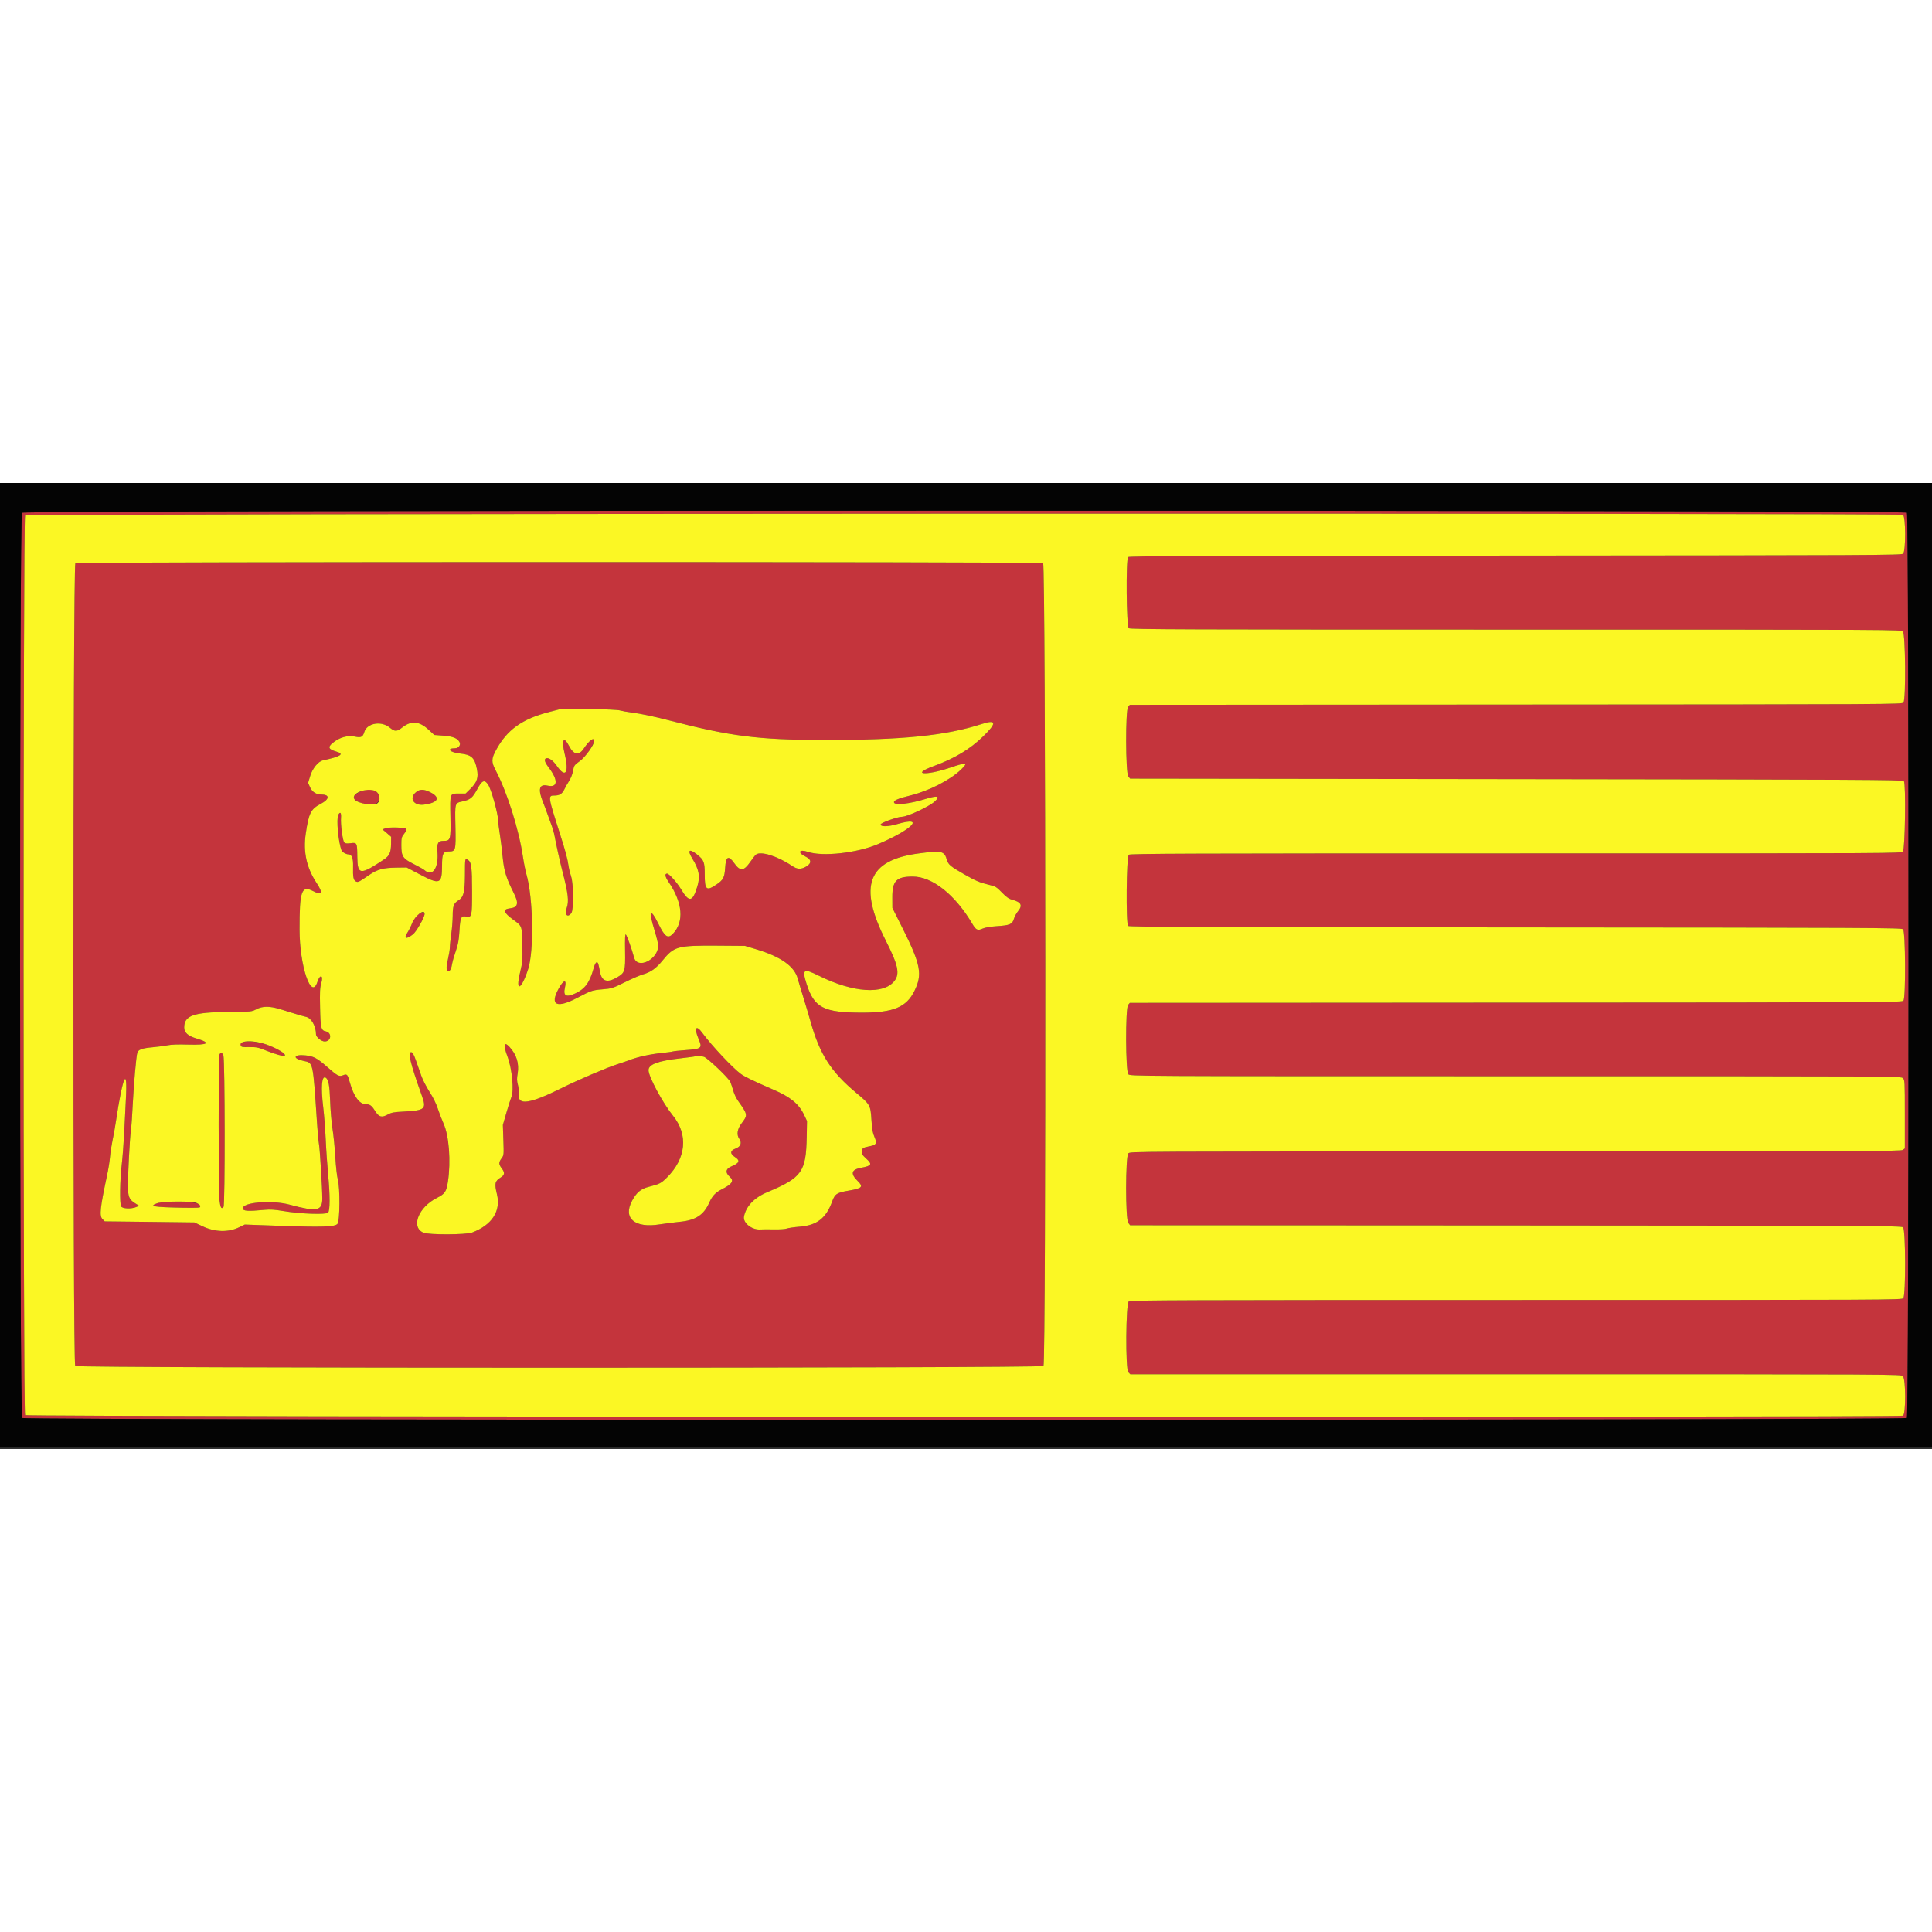<?xml version="1.0" encoding="UTF-8"?>
<svg xmlns="http://www.w3.org/2000/svg" xmlns:xlink="http://www.w3.org/1999/xlink" width="150px" height="150px" viewBox="0 0 150 75" version="1.1">
<rect x="0" y="0" width="150" height="75" fill="#333333" stroke="none"/>
<g id="surface1">
<path style=" stroke:none;fill-rule:evenodd;fill:rgb(76.863%,20.392%,23.529%);fill-opacity:1;" d="M 1.707 2.309 C 1.5 2.531 1.516 72.41 1.719 72.594 C 1.93 72.785 147.895 72.785 148.051 72.594 C 148.215 72.398 148.219 2.492 148.055 2.305 C 147.879 2.094 1.895 2.098 1.707 2.309 M 147.746 2.473 C 147.965 2.59 147.973 5.297 147.754 5.492 C 147.629 5.605 145.387 5.617 117.652 5.637 C 93.188 5.652 87.672 5.672 87.59 5.75 C 87.406 5.934 87.453 11.141 87.641 11.277 C 87.766 11.367 91.98 11.383 117.688 11.383 C 147.492 11.383 147.594 11.383 147.742 11.531 C 147.941 11.73 147.98 16.777 147.785 17.043 C 147.68 17.184 147.277 17.188 117.699 17.203 L 87.719 17.223 L 87.586 17.383 C 87.375 17.637 87.387 22.516 87.602 22.777 L 87.742 22.953 L 117.746 22.992 C 144.305 23.023 147.754 23.043 147.82 23.141 C 147.98 23.395 147.91 28.441 147.742 28.609 C 147.594 28.758 147.492 28.758 117.688 28.758 C 91.98 28.758 87.766 28.773 87.641 28.863 C 87.453 29 87.406 34.207 87.59 34.391 C 87.672 34.469 93.188 34.488 117.652 34.504 C 145.387 34.523 147.629 34.535 147.754 34.648 C 147.941 34.816 147.969 39.934 147.785 40.184 C 147.68 40.324 147.277 40.328 117.699 40.344 L 87.719 40.363 L 87.586 40.523 C 87.371 40.785 87.387 45.691 87.605 45.906 C 87.758 46.055 87.859 46.059 117.676 46.059 C 147.492 46.059 147.594 46.059 147.742 46.207 C 147.887 46.352 147.891 46.457 147.891 49.012 L 147.891 51.664 L 147.727 51.781 C 147.574 51.887 144.598 51.898 117.656 51.898 C 87.859 51.898 87.758 51.898 87.605 52.047 C 87.379 52.273 87.371 57.172 87.602 57.449 L 87.742 57.629 L 117.68 57.645 C 145.379 57.664 147.629 57.676 147.754 57.789 C 147.957 57.969 147.969 63.074 147.77 63.293 C 147.648 63.426 146.613 63.43 117.715 63.43 C 91.996 63.43 87.766 63.445 87.641 63.539 C 87.406 63.707 87.371 68.812 87.605 69.043 L 87.758 69.199 L 117.676 69.199 C 147.492 69.199 147.594 69.199 147.742 69.348 C 147.969 69.574 147.977 72.293 147.746 72.414 C 147.465 72.566 2.074 72.52 1.949 72.367 C 1.793 72.184 1.793 2.707 1.949 2.52 C 2.074 2.371 147.465 2.324 147.746 2.473 M 5.852 6.223 C 5.66 6.332 5.645 68.363 5.84 68.555 C 6.02 68.734 80.836 68.734 81.016 68.555 C 81.223 68.352 81.195 6.328 80.988 6.219 C 80.785 6.109 6.039 6.113 5.852 6.223 M 48.164 17.664 C 48.309 17.707 48.715 17.781 49.07 17.824 C 49.707 17.902 50.848 18.141 51.934 18.426 C 56.691 19.664 58.871 19.941 63.898 19.953 C 69.996 19.965 73.449 19.617 76.227 18.711 C 77.371 18.34 77.406 18.633 76.336 19.672 C 75.312 20.668 74.109 21.391 72.5 21.977 C 70.676 22.641 71.852 22.75 73.793 22.094 C 75.082 21.66 75.195 21.684 74.605 22.258 C 73.773 23.062 72.113 23.91 70.676 24.262 C 69.723 24.496 69.359 24.652 69.414 24.812 C 69.488 25.043 70.629 24.91 71.898 24.52 C 72.793 24.246 73.023 24.312 72.574 24.727 C 72.141 25.121 70.457 25.91 70.035 25.914 C 69.668 25.918 68.375 26.383 68.375 26.512 C 68.375 26.703 68.961 26.688 69.68 26.477 C 71.863 25.84 70.82 26.914 68.168 28.039 C 66.535 28.73 63.867 29.027 62.73 28.641 C 62.027 28.402 61.891 28.695 62.555 29.012 C 63.012 29.23 63.023 29.535 62.582 29.785 C 62.172 30.016 61.895 30 61.492 29.727 C 60.371 28.969 59.055 28.559 58.695 28.852 C 58.629 28.902 58.434 29.148 58.262 29.402 C 57.746 30.148 57.469 30.172 57 29.508 C 56.559 28.883 56.355 28.988 56.301 29.867 C 56.25 30.641 56.16 30.816 55.602 31.191 C 54.84 31.699 54.715 31.59 54.715 30.395 C 54.715 29.426 54.652 29.262 54.105 28.832 C 53.492 28.352 53.348 28.504 53.766 29.184 C 54.273 30.008 54.371 30.547 54.145 31.309 C 53.773 32.551 53.508 32.598 52.871 31.531 C 52.559 31.016 51.945 30.328 51.793 30.328 C 51.59 30.328 51.633 30.566 51.914 30.98 C 53.004 32.582 53.129 34.074 52.25 34.992 C 51.852 35.41 51.621 35.25 51.105 34.199 C 50.496 32.965 50.344 33.211 50.805 34.691 C 50.969 35.227 51.105 35.777 51.105 35.914 C 51.105 37.008 49.473 37.801 49.223 36.828 C 49.074 36.25 48.672 35.121 48.59 35.055 C 48.531 35.004 48.516 35.379 48.531 36.348 C 48.555 37.914 48.523 38.023 47.91 38.383 C 47.145 38.828 46.73 38.703 46.59 37.98 C 46.445 37.25 46.438 37.219 46.324 37.219 C 46.258 37.219 46.172 37.379 46.098 37.648 C 45.785 38.781 45.434 39.27 44.672 39.625 C 43.961 39.961 43.711 39.824 43.859 39.188 C 44.02 38.496 43.758 38.547 43.359 39.285 C 42.668 40.559 43.23 40.812 44.855 39.953 C 45.891 39.41 45.98 39.379 46.762 39.312 C 47.5 39.25 47.562 39.23 48.508 38.762 C 49.047 38.492 49.676 38.223 49.906 38.156 C 50.52 37.984 50.941 37.688 51.449 37.062 C 52.34 35.973 52.59 35.902 55.695 35.922 L 57.84 35.938 L 58.73 36.207 C 60.641 36.785 61.688 37.531 61.941 38.496 C 61.988 38.68 62.176 39.301 62.355 39.879 C 62.535 40.453 62.789 41.312 62.922 41.781 C 63.645 44.363 64.508 45.707 66.508 47.375 C 67.559 48.25 67.59 48.309 67.66 49.457 C 67.703 50.152 67.754 50.457 67.891 50.766 C 68.098 51.246 68.047 51.383 67.617 51.473 C 66.98 51.605 66.949 51.625 66.922 51.883 C 66.902 52.094 66.949 52.176 67.246 52.449 C 67.746 52.902 67.684 53.012 66.84 53.172 C 66.098 53.309 66.016 53.625 66.582 54.184 C 67.051 54.641 66.949 54.758 65.93 54.934 C 64.977 55.094 64.824 55.191 64.613 55.773 C 64.141 57.078 63.434 57.629 62.105 57.738 C 61.664 57.773 61.203 57.84 61.082 57.887 C 60.961 57.934 60.523 57.961 60.102 57.953 C 59.688 57.945 59.203 57.945 59.031 57.957 C 58.387 58.008 57.672 57.445 57.762 56.961 C 57.914 56.16 58.555 55.484 59.574 55.059 C 62.266 53.93 62.582 53.484 62.633 50.773 L 62.656 49.539 L 62.422 49.043 C 62.023 48.211 61.371 47.672 60.074 47.113 C 58.48 46.422 57.82 46.102 57.512 45.875 C 56.871 45.402 55.246 43.672 54.539 42.707 C 54.047 42.031 53.867 42.285 54.23 43.145 C 54.547 43.891 54.488 43.938 53.211 44.031 C 52.734 44.066 52.293 44.113 52.234 44.137 C 52.172 44.16 51.773 44.215 51.348 44.258 C 50.508 44.34 49.477 44.566 48.883 44.801 C 48.676 44.879 48.246 45.027 47.93 45.129 C 47.125 45.383 44.875 46.344 43.535 47.012 C 41.203 48.172 40.207 48.332 40.285 47.535 C 40.305 47.324 40.273 46.977 40.215 46.746 C 40.125 46.418 40.121 46.238 40.191 45.84 C 40.32 45.074 40.102 44.371 39.555 43.781 C 39.121 43.316 39.059 43.621 39.402 44.531 C 39.754 45.465 39.918 47.164 39.707 47.668 C 39.641 47.824 39.465 48.375 39.316 48.895 L 39.043 49.84 L 39.082 51.012 C 39.121 52.168 39.121 52.191 38.941 52.434 C 38.711 52.742 38.715 52.895 38.949 53.203 C 39.211 53.543 39.191 53.727 38.871 53.922 C 38.422 54.199 38.379 54.383 38.582 55.215 C 38.902 56.527 38.207 57.602 36.652 58.195 C 36.184 58.371 33.297 58.383 32.879 58.207 C 31.875 57.785 32.48 56.227 33.93 55.5 C 34.547 55.188 34.66 55.02 34.777 54.238 C 35.016 52.648 34.863 50.68 34.434 49.727 C 34.297 49.418 34.094 48.891 33.984 48.555 C 33.863 48.184 33.617 47.68 33.344 47.262 C 33.102 46.883 32.816 46.332 32.715 46.035 C 32.609 45.738 32.426 45.207 32.301 44.859 C 32.148 44.422 32.039 44.215 31.945 44.195 C 31.633 44.133 31.852 45.043 32.742 47.535 C 33.129 48.609 33.02 48.711 31.348 48.801 C 30.578 48.84 30.395 48.875 30.102 49.035 C 29.629 49.293 29.418 49.23 29.117 48.75 C 28.859 48.332 28.715 48.227 28.387 48.227 C 27.91 48.227 27.465 47.621 27.172 46.574 C 26.988 45.906 26.945 45.859 26.645 45.98 C 26.332 46.109 26.215 46.051 25.379 45.316 C 24.617 44.648 24.332 44.5 23.711 44.438 C 22.793 44.344 22.676 44.676 23.559 44.867 C 24.332 45.035 24.289 44.84 24.617 49.727 C 24.66 50.406 24.727 51.113 24.762 51.301 C 24.836 51.691 25.023 54.75 25.023 55.555 C 25.023 56.523 24.613 56.602 22.473 56.027 C 21.098 55.66 18.852 55.84 18.852 56.316 C 18.852 56.527 19.242 56.559 20.508 56.434 C 20.98 56.387 21.309 56.41 22.016 56.527 C 23.289 56.746 25.301 56.816 25.469 56.652 C 25.629 56.492 25.629 55.312 25.473 53.656 C 25.41 53 25.324 51.785 25.289 50.961 C 25.25 50.137 25.164 49.043 25.102 48.527 C 24.902 46.898 24.977 45.977 25.285 46.168 C 25.508 46.305 25.59 46.746 25.633 47.984 C 25.656 48.676 25.738 49.645 25.816 50.137 C 25.895 50.633 25.996 51.625 26.035 52.348 C 26.078 53.066 26.164 53.844 26.227 54.07 C 26.41 54.73 26.391 57.289 26.203 57.52 C 26.012 57.758 25.004 57.789 21.602 57.668 L 19.004 57.574 L 18.516 57.809 C 17.715 58.188 16.676 58.156 15.758 57.723 L 15.09 57.41 L 11.613 57.367 L 8.133 57.328 L 7.961 57.156 C 7.703 56.902 7.766 56.309 8.316 53.734 C 8.414 53.281 8.516 52.641 8.543 52.309 C 8.57 51.98 8.656 51.426 8.73 51.074 C 8.809 50.723 8.926 50.066 8.992 49.613 C 9.539 45.98 9.922 45.152 9.77 47.914 C 9.738 48.562 9.676 49.746 9.637 50.551 C 9.594 51.352 9.512 52.434 9.449 52.945 C 9.312 54.094 9.285 55.941 9.402 56.16 C 9.504 56.348 10.188 56.379 10.574 56.215 L 10.801 56.117 L 10.484 55.918 C 10.027 55.633 9.934 55.406 9.934 54.57 C 9.934 53.555 10.074 50.906 10.164 50.25 C 10.207 49.941 10.273 49 10.312 48.152 C 10.387 46.68 10.574 44.516 10.66 44.238 C 10.734 43.992 11.027 43.883 11.824 43.812 C 12.254 43.773 12.793 43.703 13.016 43.656 C 13.277 43.598 13.855 43.578 14.613 43.602 C 16.18 43.645 16.414 43.473 15.258 43.129 C 14.598 42.934 14.301 42.668 14.301 42.277 C 14.301 41.344 15.016 41.09 17.723 41.066 C 19.512 41.055 19.535 41.051 19.902 40.859 C 20.391 40.602 20.934 40.602 21.766 40.855 C 22.109 40.961 22.645 41.125 22.957 41.223 C 23.266 41.316 23.629 41.418 23.762 41.449 C 24.176 41.535 24.535 42.168 24.535 42.809 C 24.535 43.016 24.957 43.359 25.207 43.359 C 25.723 43.359 25.797 42.684 25.293 42.574 C 24.926 42.496 24.887 42.336 24.852 40.734 C 24.824 39.512 24.84 39.195 24.945 38.832 C 25.133 38.191 24.84 38.109 24.637 38.75 C 24.168 40.195 23.258 37.492 23.258 34.656 C 23.254 31.66 23.41 31.219 24.309 31.684 C 25.012 32.047 25.102 31.848 24.59 31.07 C 23.805 29.883 23.531 28.652 23.738 27.234 C 23.973 25.625 24.129 25.316 24.902 24.91 C 25.594 24.551 25.617 24.188 24.953 24.188 C 24.547 24.188 24.238 23.988 24.074 23.625 L 23.922 23.281 L 24.086 22.742 C 24.262 22.16 24.707 21.617 25.066 21.539 C 26.445 21.238 26.754 21.047 26.152 20.867 C 25.504 20.676 25.426 20.52 25.824 20.188 C 26.348 19.75 26.984 19.57 27.562 19.691 C 28.027 19.793 28.172 19.719 28.285 19.332 C 28.496 18.637 29.605 18.445 30.262 18.992 C 30.648 19.312 30.812 19.312 31.227 18.984 C 31.93 18.43 32.543 18.48 33.273 19.152 L 33.719 19.562 L 34.418 19.617 C 35.168 19.672 35.516 19.812 35.68 20.121 C 35.793 20.332 35.605 20.594 35.34 20.594 C 34.621 20.594 34.934 20.926 35.723 21.004 C 36.598 21.09 36.855 21.328 37.027 22.211 C 37.16 22.867 37.043 23.223 36.543 23.723 L 36.148 24.113 L 35.609 24.113 C 34.918 24.113 34.938 24.059 34.973 25.941 C 35.004 27.707 34.98 27.785 34.43 27.785 C 34.008 27.785 33.91 27.965 33.965 28.652 C 34.062 29.922 33.566 30.609 32.953 30.055 C 32.879 29.988 32.508 29.777 32.129 29.59 C 31.266 29.156 31.16 28.996 31.16 28.113 C 31.16 27.551 31.176 27.484 31.387 27.219 C 31.551 27.016 31.59 26.91 31.535 26.852 C 31.418 26.738 30.191 26.707 29.922 26.809 L 29.699 26.895 L 30.035 27.18 L 30.367 27.469 L 30.363 28.02 C 30.355 28.676 30.234 28.949 29.828 29.219 C 27.949 30.469 27.758 30.449 27.742 29.016 C 27.73 27.922 27.723 27.902 27.211 27.969 C 26.91 28.004 26.797 27.988 26.727 27.906 C 26.602 27.758 26.438 26.5 26.477 26.004 C 26.508 25.598 26.414 25.484 26.27 25.758 C 26.098 26.074 26.27 27.906 26.527 28.543 C 26.578 28.664 26.875 28.832 27.051 28.832 C 27.32 28.832 27.434 29.129 27.414 29.793 C 27.395 30.59 27.441 30.832 27.633 30.934 C 27.793 31.02 27.836 31 28.68 30.422 C 29.297 30 29.758 29.875 30.758 29.863 L 31.574 29.852 L 32.605 30.395 C 34.148 31.207 34.316 31.141 34.32 29.73 C 34.32 28.781 34.398 28.609 34.84 28.609 C 35.383 28.609 35.398 28.543 35.359 26.66 C 35.32 24.789 35.301 24.855 35.934 24.715 C 36.52 24.582 36.695 24.438 37.047 23.781 C 37.422 23.078 37.617 22.996 37.898 23.418 C 38.152 23.793 38.684 25.734 38.688 26.293 C 38.688 26.434 38.738 26.852 38.801 27.223 C 38.863 27.594 38.961 28.383 39.02 28.98 C 39.133 30.129 39.297 30.664 39.879 31.812 C 40.293 32.625 40.223 32.953 39.609 33.023 C 38.996 33.094 39.074 33.344 39.891 33.938 C 40.535 34.406 40.527 34.383 40.555 35.863 C 40.578 37.07 40.566 37.227 40.375 38.012 C 40 39.57 40.477 39.367 41.004 37.742 C 41.469 36.32 41.395 32.195 40.871 30.383 C 40.793 30.105 40.672 29.5 40.602 29.035 C 40.289 26.906 39.375 24.008 38.48 22.305 C 38.141 21.656 38.145 21.414 38.508 20.742 C 39.359 19.168 40.523 18.328 42.598 17.789 L 43.613 17.523 L 45.762 17.551 C 47.078 17.566 48.004 17.609 48.164 17.664 M 45.758 20.082 C 45.625 20.215 45.43 20.453 45.324 20.617 C 44.941 21.191 44.551 21.121 44.176 20.406 C 43.762 19.613 43.578 19.938 43.836 21.008 C 44.199 22.5 43.918 22.953 43.238 21.973 C 42.945 21.551 42.598 21.301 42.402 21.375 C 42.223 21.441 42.285 21.676 42.609 22.098 C 43.355 23.082 43.312 23.68 42.508 23.496 C 41.859 23.352 41.75 23.773 42.168 24.801 C 42.273 25.062 42.41 25.426 42.473 25.613 C 42.535 25.797 42.676 26.184 42.785 26.473 C 42.898 26.762 43.02 27.184 43.059 27.41 C 43.16 27.977 43.48 29.426 43.656 30.105 C 44.121 31.906 44.188 32.477 43.988 33.031 C 43.812 33.531 44.082 33.785 44.363 33.383 C 44.547 33.125 44.531 31.098 44.34 30.547 C 44.266 30.324 44.176 29.973 44.148 29.77 C 44.066 29.188 43.91 28.605 43.469 27.223 C 42.539 24.316 42.531 24.266 43.043 24.266 C 43.438 24.266 43.648 24.133 43.809 23.797 C 43.891 23.621 44.059 23.324 44.18 23.141 C 44.301 22.957 44.438 22.625 44.48 22.406 C 44.574 21.906 44.562 21.926 45.043 21.57 C 45.309 21.371 45.559 21.09 45.789 20.723 C 46.277 19.945 46.258 19.586 45.758 20.082 M 27.926 23.984 C 27.309 24.297 27.324 24.57 27.969 24.816 C 28.824 25.141 29.457 24.98 29.457 24.441 C 29.457 23.848 28.66 23.609 27.926 23.984 M 32.293 24.008 C 31.734 24.477 32.125 25.078 32.914 24.973 C 34.027 24.824 34.23 24.422 33.402 24.008 C 32.898 23.758 32.59 23.758 32.293 24.008 M 73.258 28.793 C 73.355 28.895 73.473 29.113 73.523 29.277 C 73.629 29.629 73.809 29.777 74.832 30.363 C 75.746 30.887 76.055 31.02 76.77 31.191 C 77.297 31.316 77.363 31.355 77.789 31.793 C 78.133 32.148 78.324 32.285 78.578 32.352 C 79.289 32.539 79.418 32.793 79.035 33.254 C 78.914 33.398 78.773 33.664 78.719 33.844 C 78.594 34.262 78.402 34.344 77.367 34.41 C 76.855 34.445 76.465 34.516 76.277 34.602 C 75.91 34.77 75.777 34.707 75.504 34.246 C 74.164 31.969 72.391 30.559 70.871 30.555 C 69.602 30.555 69.277 30.883 69.281 32.164 L 69.285 32.988 L 70.129 34.672 C 71.484 37.391 71.625 38.16 71.004 39.422 C 70.379 40.699 69.371 41.121 66.945 41.121 C 63.941 41.121 63.215 40.746 62.621 38.887 C 62.258 37.738 62.379 37.66 63.582 38.258 C 66.234 39.578 68.617 39.738 69.449 38.652 C 69.875 38.098 69.73 37.418 68.785 35.555 C 66.609 31.266 67.359 29.281 71.348 28.758 C 72.816 28.562 73.051 28.566 73.258 28.793 M 36.117 29.262 C 36.109 29.293 36.102 29.84 36.098 30.48 C 36.086 31.809 35.992 32.164 35.566 32.422 C 35.23 32.633 35.148 32.859 35.148 33.609 C 35.145 33.969 35.098 34.598 35.035 35.012 C 34.977 35.422 34.926 35.902 34.926 36.074 C 34.922 36.246 34.855 36.656 34.777 36.988 C 34.629 37.609 34.641 37.895 34.816 37.895 C 34.949 37.895 35.043 37.707 35.109 37.301 C 35.141 37.121 35.266 36.684 35.391 36.328 C 35.57 35.82 35.625 35.496 35.672 34.77 C 35.734 33.73 35.797 33.59 36.172 33.66 C 36.637 33.746 36.652 33.684 36.652 31.672 C 36.652 30.227 36.629 29.824 36.539 29.602 C 36.402 29.277 36.152 29.078 36.117 29.262 M 32.406 33.555 C 32.25 33.691 32.082 33.949 31.992 34.191 C 31.906 34.414 31.75 34.73 31.641 34.895 C 31.32 35.379 31.531 35.457 32.062 35.043 C 32.328 34.836 32.969 33.715 32.965 33.457 C 32.965 33.254 32.699 33.297 32.406 33.555 M 18.781 43.461 C 18.477 43.684 18.688 43.805 19.359 43.797 C 19.91 43.789 20.055 43.82 20.621 44.051 C 21.84 44.551 22.422 44.609 21.902 44.176 C 21.195 43.586 19.23 43.137 18.781 43.461 M 17.027 44.391 C 16.953 44.562 16.965 55.016 17.035 55.645 C 17.109 56.266 17.191 56.414 17.355 56.203 C 17.48 56.047 17.469 44.836 17.344 44.43 C 17.281 44.227 17.102 44.207 17.027 44.391 M 54.66 44.551 C 54.961 44.664 56.578 46.207 56.703 46.5 C 56.766 46.648 56.867 46.957 56.934 47.188 C 56.996 47.422 57.164 47.773 57.309 47.977 C 58.062 49.043 58.066 49.07 57.578 49.715 C 57.242 50.16 57.172 50.598 57.395 50.91 C 57.617 51.227 57.508 51.523 57.125 51.668 C 56.676 51.832 56.656 52.074 57.07 52.34 C 57.48 52.605 57.41 52.801 56.812 53.047 C 56.336 53.242 56.285 53.531 56.668 53.875 C 57.008 54.184 56.844 54.43 56.035 54.84 C 55.547 55.086 55.297 55.355 55.062 55.883 C 54.637 56.836 54.004 57.246 52.758 57.363 C 52.324 57.406 51.637 57.496 51.23 57.559 C 49.281 57.875 48.348 57.086 49.07 55.734 C 49.422 55.074 49.758 54.797 50.395 54.637 C 51.211 54.43 51.332 54.367 51.785 53.918 C 53.27 52.438 53.449 50.609 52.254 49.129 C 51.449 48.129 50.352 46.09 50.352 45.59 C 50.352 45.137 51.078 44.867 52.836 44.668 C 53.434 44.598 53.941 44.531 53.957 44.516 C 54.016 44.457 54.48 44.484 54.66 44.551 M 12.211 55.918 C 11.531 56.156 11.898 56.223 14.133 56.266 C 15.359 56.285 15.578 56.273 15.543 56.184 C 15.523 56.125 15.504 56.066 15.504 56.051 C 15.504 55.781 12.895 55.676 12.211 55.918 "/>
<path style=" stroke:none;fill-rule:evenodd;fill:rgb(1.569%,1.569%,1.569%);fill-opacity:1;" d="M 0 37.445 L 0 74.891 L 150 74.891 L 150 0 L 0 0 L 0 37.445 M 148.055 2.305 C 148.219 2.492 148.215 72.398 148.051 72.594 C 147.895 72.785 1.93 72.785 1.719 72.594 C 1.516 72.41 1.5 2.531 1.707 2.309 C 1.895 2.098 147.879 2.094 148.055 2.305 "/>
<path style=" stroke:none;fill-rule:evenodd;fill:rgb(98.431%,96.863%,14.118%);fill-opacity:1;" d="M 1.949 2.52 C 1.793 2.707 1.793 72.184 1.949 72.367 C 2.074 72.52 147.465 72.566 147.746 72.414 C 147.977 72.293 147.969 69.574 147.742 69.348 C 147.594 69.199 147.492 69.199 117.676 69.199 L 87.758 69.199 L 87.605 69.043 C 87.371 68.812 87.406 63.707 87.641 63.539 C 87.766 63.445 91.996 63.43 117.715 63.43 C 146.613 63.43 147.648 63.426 147.77 63.293 C 147.969 63.074 147.957 57.969 147.754 57.789 C 147.629 57.676 145.379 57.664 117.68 57.645 L 87.742 57.629 L 87.602 57.449 C 87.371 57.172 87.379 52.273 87.605 52.047 C 87.758 51.898 87.859 51.898 117.656 51.898 C 144.598 51.898 147.574 51.887 147.727 51.781 L 147.891 51.664 L 147.891 49.012 C 147.891 46.457 147.887 46.352 147.742 46.207 C 147.594 46.059 147.492 46.059 117.676 46.059 C 87.859 46.059 87.758 46.055 87.605 45.906 C 87.387 45.691 87.371 40.785 87.586 40.523 L 87.719 40.363 L 117.699 40.344 C 147.277 40.328 147.68 40.324 147.785 40.184 C 147.969 39.934 147.941 34.816 147.754 34.648 C 147.629 34.535 145.387 34.523 117.652 34.504 C 93.188 34.488 87.672 34.469 87.59 34.391 C 87.406 34.207 87.453 29 87.641 28.863 C 87.766 28.773 91.98 28.758 117.688 28.758 C 147.492 28.758 147.594 28.758 147.742 28.609 C 147.91 28.441 147.98 23.395 147.82 23.141 C 147.754 23.043 144.305 23.023 117.746 22.992 L 87.742 22.953 L 87.602 22.777 C 87.387 22.516 87.375 17.637 87.586 17.383 L 87.719 17.223 L 117.699 17.203 C 147.277 17.188 147.68 17.184 147.785 17.043 C 147.98 16.777 147.941 11.73 147.742 11.531 C 147.594 11.383 147.492 11.383 117.688 11.383 C 91.98 11.383 87.766 11.367 87.641 11.277 C 87.453 11.141 87.406 5.934 87.59 5.75 C 87.672 5.672 93.188 5.652 117.652 5.637 C 145.387 5.617 147.629 5.605 147.754 5.492 C 147.973 5.297 147.965 2.59 147.746 2.473 C 147.465 2.324 2.074 2.371 1.949 2.52 M 80.988 6.219 C 81.195 6.328 81.223 68.352 81.016 68.555 C 80.836 68.734 6.02 68.734 5.84 68.555 C 5.645 68.363 5.66 6.332 5.852 6.223 C 6.039 6.113 80.785 6.109 80.988 6.219 M 42.598 17.789 C 40.523 18.328 39.359 19.168 38.508 20.742 C 38.145 21.414 38.141 21.656 38.48 22.305 C 39.375 24.008 40.289 26.906 40.602 29.035 C 40.672 29.5 40.793 30.105 40.871 30.383 C 41.395 32.195 41.469 36.32 41.004 37.742 C 40.477 39.367 40 39.57 40.375 38.012 C 40.566 37.227 40.578 37.07 40.555 35.863 C 40.527 34.383 40.535 34.406 39.891 33.938 C 39.074 33.344 38.996 33.094 39.609 33.023 C 40.223 32.953 40.293 32.625 39.879 31.812 C 39.297 30.664 39.133 30.129 39.02 28.98 C 38.961 28.383 38.863 27.594 38.801 27.223 C 38.738 26.852 38.688 26.434 38.688 26.293 C 38.684 25.734 38.152 23.793 37.898 23.418 C 37.617 22.996 37.422 23.078 37.047 23.781 C 36.695 24.438 36.52 24.582 35.934 24.715 C 35.301 24.855 35.32 24.789 35.359 26.66 C 35.398 28.543 35.383 28.609 34.84 28.609 C 34.398 28.609 34.32 28.781 34.32 29.73 C 34.316 31.141 34.148 31.207 32.605 30.395 L 31.574 29.852 L 30.758 29.863 C 29.758 29.875 29.297 30 28.68 30.422 C 27.836 31 27.793 31.02 27.633 30.934 C 27.441 30.832 27.395 30.59 27.414 29.793 C 27.434 29.129 27.32 28.832 27.051 28.832 C 26.875 28.832 26.578 28.664 26.527 28.543 C 26.27 27.906 26.098 26.074 26.27 25.758 C 26.414 25.484 26.508 25.598 26.477 26.004 C 26.438 26.5 26.602 27.758 26.727 27.906 C 26.797 27.988 26.91 28.004 27.211 27.969 C 27.723 27.902 27.73 27.922 27.742 29.016 C 27.758 30.449 27.949 30.469 29.828 29.219 C 30.234 28.949 30.355 28.676 30.363 28.02 L 30.367 27.469 L 30.035 27.18 L 29.699 26.895 L 29.922 26.809 C 30.191 26.707 31.418 26.738 31.535 26.852 C 31.59 26.91 31.551 27.016 31.387 27.219 C 31.176 27.484 31.16 27.551 31.16 28.113 C 31.16 28.996 31.266 29.156 32.129 29.59 C 32.508 29.777 32.879 29.988 32.953 30.055 C 33.566 30.609 34.062 29.922 33.965 28.652 C 33.91 27.965 34.008 27.785 34.43 27.785 C 34.98 27.785 35.004 27.707 34.973 25.941 C 34.938 24.059 34.918 24.113 35.609 24.113 L 36.148 24.113 L 36.543 23.723 C 37.043 23.223 37.16 22.867 37.027 22.211 C 36.855 21.328 36.598 21.09 35.723 21.004 C 34.934 20.926 34.621 20.594 35.34 20.594 C 35.605 20.594 35.793 20.332 35.68 20.121 C 35.516 19.812 35.168 19.672 34.418 19.617 L 33.719 19.562 L 33.273 19.152 C 32.543 18.48 31.93 18.43 31.227 18.984 C 30.812 19.312 30.648 19.312 30.262 18.992 C 29.605 18.445 28.496 18.637 28.285 19.332 C 28.172 19.719 28.027 19.793 27.562 19.691 C 26.984 19.57 26.348 19.75 25.824 20.188 C 25.426 20.52 25.504 20.676 26.152 20.867 C 26.754 21.047 26.445 21.238 25.066 21.539 C 24.707 21.617 24.262 22.16 24.086 22.742 L 23.922 23.281 L 24.074 23.625 C 24.238 23.988 24.547 24.188 24.953 24.188 C 25.617 24.188 25.594 24.551 24.902 24.91 C 24.129 25.316 23.973 25.625 23.738 27.234 C 23.531 28.652 23.805 29.883 24.59 31.07 C 25.102 31.848 25.012 32.047 24.309 31.684 C 23.41 31.219 23.254 31.66 23.258 34.656 C 23.258 37.492 24.168 40.195 24.637 38.75 C 24.84 38.109 25.133 38.191 24.945 38.832 C 24.84 39.195 24.824 39.512 24.852 40.734 C 24.887 42.336 24.926 42.496 25.293 42.574 C 25.797 42.684 25.723 43.359 25.207 43.359 C 24.957 43.359 24.535 43.016 24.535 42.809 C 24.535 42.168 24.176 41.535 23.762 41.449 C 23.629 41.418 23.266 41.316 22.957 41.223 C 22.645 41.125 22.109 40.961 21.766 40.855 C 20.934 40.602 20.391 40.602 19.902 40.859 C 19.535 41.051 19.512 41.055 17.723 41.066 C 15.016 41.09 14.301 41.344 14.301 42.277 C 14.301 42.668 14.598 42.934 15.258 43.129 C 16.414 43.473 16.18 43.645 14.613 43.602 C 13.855 43.578 13.277 43.598 13.016 43.656 C 12.793 43.703 12.254 43.773 11.824 43.812 C 11.027 43.883 10.734 43.992 10.66 44.238 C 10.574 44.516 10.387 46.68 10.312 48.152 C 10.273 49 10.207 49.941 10.164 50.25 C 10.074 50.906 9.934 53.555 9.934 54.57 C 9.934 55.406 10.027 55.633 10.484 55.918 L 10.801 56.117 L 10.574 56.215 C 10.188 56.379 9.504 56.348 9.402 56.16 C 9.285 55.941 9.312 54.094 9.449 52.945 C 9.512 52.434 9.594 51.352 9.637 50.551 C 9.676 49.746 9.738 48.562 9.77 47.914 C 9.922 45.152 9.539 45.98 8.992 49.613 C 8.926 50.066 8.809 50.723 8.73 51.074 C 8.656 51.426 8.57 51.98 8.543 52.309 C 8.516 52.641 8.414 53.281 8.316 53.734 C 7.766 56.309 7.703 56.902 7.961 57.156 L 8.133 57.328 L 11.613 57.367 L 15.09 57.41 L 15.758 57.723 C 16.676 58.156 17.715 58.188 18.516 57.809 L 19.004 57.574 L 21.602 57.668 C 25.004 57.789 26.012 57.758 26.203 57.52 C 26.391 57.289 26.41 54.73 26.227 54.07 C 26.164 53.844 26.078 53.066 26.035 52.348 C 25.996 51.625 25.895 50.633 25.816 50.137 C 25.738 49.645 25.656 48.676 25.633 47.984 C 25.59 46.746 25.508 46.305 25.285 46.168 C 24.977 45.977 24.902 46.898 25.102 48.527 C 25.164 49.043 25.25 50.137 25.289 50.961 C 25.324 51.785 25.41 53 25.473 53.656 C 25.629 55.312 25.629 56.492 25.469 56.652 C 25.301 56.816 23.289 56.746 22.016 56.527 C 21.309 56.41 20.98 56.387 20.508 56.434 C 19.242 56.559 18.852 56.527 18.852 56.316 C 18.852 55.84 21.098 55.66 22.473 56.027 C 24.613 56.602 25.023 56.523 25.023 55.555 C 25.023 54.75 24.836 51.691 24.762 51.301 C 24.727 51.113 24.66 50.406 24.617 49.727 C 24.289 44.84 24.332 45.035 23.559 44.867 C 22.676 44.676 22.793 44.344 23.711 44.438 C 24.332 44.5 24.617 44.648 25.379 45.316 C 26.215 46.051 26.332 46.109 26.645 45.98 C 26.945 45.859 26.988 45.906 27.172 46.574 C 27.465 47.621 27.91 48.227 28.387 48.227 C 28.715 48.227 28.859 48.332 29.117 48.75 C 29.418 49.23 29.629 49.293 30.102 49.035 C 30.395 48.875 30.578 48.84 31.348 48.801 C 33.02 48.711 33.129 48.609 32.742 47.535 C 31.852 45.043 31.633 44.133 31.945 44.195 C 32.039 44.215 32.148 44.422 32.301 44.859 C 32.426 45.207 32.609 45.738 32.715 46.035 C 32.816 46.332 33.102 46.883 33.344 47.262 C 33.617 47.68 33.863 48.184 33.984 48.555 C 34.094 48.891 34.297 49.418 34.434 49.727 C 34.863 50.68 35.016 52.648 34.777 54.238 C 34.66 55.02 34.547 55.188 33.93 55.5 C 32.48 56.227 31.875 57.785 32.879 58.207 C 33.297 58.383 36.184 58.371 36.652 58.195 C 38.207 57.602 38.902 56.527 38.582 55.215 C 38.379 54.383 38.422 54.199 38.871 53.922 C 39.191 53.727 39.211 53.543 38.949 53.203 C 38.715 52.895 38.711 52.742 38.941 52.434 C 39.121 52.191 39.121 52.168 39.082 51.012 L 39.043 49.84 L 39.316 48.895 C 39.465 48.375 39.641 47.824 39.707 47.668 C 39.918 47.164 39.754 45.465 39.402 44.531 C 39.059 43.621 39.121 43.316 39.555 43.781 C 40.102 44.371 40.32 45.074 40.191 45.84 C 40.121 46.238 40.125 46.418 40.215 46.746 C 40.273 46.977 40.305 47.324 40.285 47.535 C 40.207 48.332 41.203 48.172 43.535 47.012 C 44.875 46.344 47.125 45.383 47.93 45.129 C 48.246 45.027 48.676 44.879 48.883 44.801 C 49.477 44.566 50.508 44.34 51.348 44.258 C 51.773 44.215 52.172 44.16 52.234 44.137 C 52.293 44.113 52.734 44.066 53.211 44.031 C 54.488 43.938 54.547 43.891 54.23 43.145 C 53.867 42.285 54.047 42.031 54.539 42.707 C 55.246 43.672 56.871 45.402 57.512 45.875 C 57.82 46.102 58.48 46.422 60.074 47.113 C 61.371 47.672 62.023 48.211 62.422 49.043 L 62.656 49.539 L 62.633 50.773 C 62.582 53.484 62.266 53.93 59.574 55.059 C 58.555 55.484 57.914 56.16 57.762 56.961 C 57.672 57.445 58.387 58.008 59.031 57.957 C 59.203 57.945 59.688 57.945 60.102 57.953 C 60.523 57.961 60.961 57.934 61.082 57.887 C 61.203 57.84 61.664 57.773 62.105 57.738 C 63.434 57.629 64.141 57.078 64.613 55.773 C 64.824 55.191 64.977 55.094 65.93 54.934 C 66.949 54.758 67.051 54.641 66.582 54.184 C 66.016 53.625 66.098 53.309 66.84 53.172 C 67.684 53.012 67.746 52.902 67.246 52.449 C 66.949 52.176 66.902 52.094 66.922 51.883 C 66.949 51.625 66.98 51.605 67.617 51.473 C 68.047 51.383 68.098 51.246 67.891 50.766 C 67.754 50.457 67.703 50.152 67.66 49.457 C 67.59 48.309 67.559 48.25 66.508 47.375 C 64.508 45.707 63.645 44.363 62.922 41.781 C 62.789 41.312 62.535 40.453 62.355 39.879 C 62.176 39.301 61.988 38.68 61.941 38.496 C 61.688 37.531 60.641 36.785 58.73 36.207 L 57.84 35.938 L 55.695 35.922 C 52.59 35.902 52.34 35.973 51.449 37.062 C 50.941 37.688 50.52 37.984 49.906 38.156 C 49.676 38.223 49.047 38.492 48.508 38.762 C 47.562 39.23 47.5 39.25 46.762 39.312 C 45.98 39.379 45.891 39.41 44.855 39.953 C 43.23 40.812 42.668 40.559 43.359 39.285 C 43.758 38.547 44.02 38.496 43.859 39.188 C 43.711 39.824 43.961 39.961 44.672 39.625 C 45.434 39.27 45.785 38.781 46.098 37.648 C 46.172 37.379 46.258 37.219 46.324 37.219 C 46.438 37.219 46.445 37.25 46.59 37.98 C 46.73 38.703 47.145 38.828 47.91 38.383 C 48.523 38.023 48.555 37.914 48.531 36.348 C 48.516 35.379 48.531 35.004 48.59 35.055 C 48.672 35.121 49.074 36.25 49.223 36.828 C 49.473 37.801 51.105 37.008 51.105 35.914 C 51.105 35.777 50.969 35.227 50.805 34.691 C 50.344 33.211 50.496 32.965 51.105 34.199 C 51.621 35.25 51.852 35.41 52.25 34.992 C 53.129 34.074 53.004 32.582 51.914 30.98 C 51.633 30.566 51.59 30.328 51.793 30.328 C 51.945 30.328 52.559 31.016 52.871 31.531 C 53.508 32.598 53.773 32.551 54.145 31.309 C 54.371 30.547 54.273 30.008 53.766 29.184 C 53.348 28.504 53.492 28.352 54.105 28.832 C 54.652 29.262 54.715 29.426 54.715 30.395 C 54.715 31.59 54.84 31.699 55.602 31.191 C 56.16 30.816 56.25 30.641 56.301 29.867 C 56.355 28.988 56.559 28.883 57 29.508 C 57.469 30.172 57.746 30.148 58.262 29.402 C 58.434 29.148 58.629 28.902 58.695 28.852 C 59.055 28.559 60.371 28.969 61.492 29.727 C 61.895 30 62.172 30.016 62.582 29.785 C 63.023 29.535 63.012 29.23 62.555 29.012 C 61.891 28.695 62.027 28.402 62.73 28.641 C 63.867 29.027 66.535 28.73 68.168 28.039 C 70.82 26.914 71.863 25.84 69.68 26.477 C 68.961 26.688 68.375 26.703 68.375 26.512 C 68.375 26.383 69.668 25.918 70.035 25.914 C 70.457 25.91 72.141 25.121 72.574 24.727 C 73.023 24.312 72.793 24.246 71.898 24.52 C 70.629 24.91 69.488 25.043 69.414 24.812 C 69.359 24.652 69.723 24.496 70.676 24.262 C 72.113 23.91 73.773 23.062 74.605 22.258 C 75.195 21.684 75.082 21.66 73.793 22.094 C 71.852 22.75 70.676 22.641 72.5 21.977 C 74.109 21.391 75.312 20.668 76.336 19.672 C 77.406 18.633 77.371 18.34 76.227 18.711 C 73.449 19.617 69.996 19.965 63.898 19.953 C 58.871 19.941 56.691 19.664 51.934 18.426 C 50.848 18.141 49.707 17.902 49.07 17.824 C 48.715 17.781 48.309 17.707 48.164 17.664 C 48.004 17.609 47.078 17.566 45.762 17.551 L 43.613 17.523 L 42.598 17.789 M 46.137 20.008 C 46.137 20.305 45.473 21.254 45.043 21.57 C 44.562 21.926 44.574 21.906 44.48 22.406 C 44.438 22.625 44.301 22.957 44.18 23.141 C 44.059 23.324 43.891 23.621 43.809 23.797 C 43.648 24.133 43.438 24.266 43.043 24.266 C 42.531 24.266 42.539 24.316 43.469 27.223 C 43.91 28.605 44.066 29.188 44.148 29.77 C 44.176 29.973 44.266 30.324 44.34 30.547 C 44.531 31.098 44.547 33.125 44.363 33.383 C 44.082 33.785 43.812 33.531 43.988 33.031 C 44.188 32.477 44.121 31.906 43.656 30.105 C 43.48 29.426 43.16 27.977 43.059 27.41 C 43.02 27.184 42.898 26.762 42.785 26.473 C 42.676 26.184 42.535 25.797 42.473 25.613 C 42.41 25.426 42.273 25.062 42.168 24.801 C 41.75 23.773 41.859 23.352 42.508 23.496 C 43.312 23.68 43.355 23.082 42.609 22.098 C 42.285 21.676 42.223 21.441 42.402 21.375 C 42.598 21.301 42.945 21.551 43.238 21.973 C 43.918 22.953 44.199 22.5 43.836 21.008 C 43.578 19.938 43.762 19.613 44.176 20.406 C 44.551 21.121 44.941 21.191 45.324 20.617 C 45.734 20 46.137 19.699 46.137 20.008 M 29.25 23.992 C 29.5 24.203 29.539 24.637 29.328 24.844 C 29.059 25.109 27.734 24.891 27.516 24.543 C 27.199 24.043 28.738 23.555 29.25 23.992 M 33.402 24.008 C 34.23 24.422 34.027 24.824 32.914 24.973 C 32.125 25.078 31.734 24.477 32.293 24.008 C 32.59 23.758 32.898 23.758 33.402 24.008 M 71.348 28.758 C 67.359 29.281 66.609 31.266 68.785 35.555 C 69.73 37.418 69.875 38.098 69.449 38.652 C 68.617 39.738 66.234 39.578 63.582 38.258 C 62.379 37.66 62.258 37.738 62.621 38.887 C 63.215 40.746 63.941 41.121 66.945 41.121 C 69.371 41.121 70.379 40.699 71.004 39.422 C 71.625 38.16 71.484 37.391 70.129 34.672 L 69.285 32.988 L 69.281 32.164 C 69.277 30.883 69.602 30.555 70.871 30.555 C 72.391 30.559 74.164 31.969 75.504 34.246 C 75.777 34.707 75.91 34.77 76.277 34.602 C 76.465 34.516 76.855 34.445 77.367 34.41 C 78.402 34.344 78.594 34.262 78.719 33.844 C 78.773 33.664 78.914 33.398 79.035 33.254 C 79.418 32.793 79.289 32.539 78.578 32.352 C 78.324 32.285 78.133 32.148 77.789 31.793 C 77.363 31.355 77.297 31.316 76.77 31.191 C 76.055 31.02 75.746 30.887 74.832 30.363 C 73.809 29.777 73.629 29.629 73.523 29.277 C 73.305 28.562 73.137 28.52 71.348 28.758 M 36.332 29.266 C 36.598 29.438 36.652 29.844 36.652 31.672 C 36.652 33.684 36.637 33.746 36.172 33.66 C 35.797 33.59 35.734 33.73 35.672 34.77 C 35.625 35.496 35.57 35.82 35.391 36.328 C 35.266 36.684 35.141 37.121 35.109 37.301 C 35.043 37.707 34.949 37.895 34.816 37.895 C 34.641 37.895 34.629 37.609 34.777 36.988 C 34.855 36.656 34.922 36.246 34.926 36.074 C 34.926 35.902 34.977 35.422 35.035 35.012 C 35.098 34.598 35.145 33.969 35.148 33.609 C 35.148 32.859 35.23 32.633 35.566 32.422 C 35.992 32.164 36.086 31.809 36.098 30.48 C 36.105 29.051 36.094 29.117 36.332 29.266 M 32.965 33.457 C 32.969 33.715 32.328 34.836 32.062 35.043 C 31.531 35.457 31.32 35.379 31.641 34.895 C 31.75 34.73 31.906 34.414 31.992 34.191 C 32.219 33.586 32.965 33.023 32.965 33.457 M 20.863 43.66 C 21.621 43.949 22.223 44.336 22.105 44.453 C 22.023 44.535 21.371 44.359 20.621 44.051 C 20.055 43.82 19.91 43.789 19.359 43.797 C 18.848 43.805 18.727 43.781 18.688 43.684 C 18.52 43.246 19.75 43.23 20.863 43.66 M 17.344 44.43 C 17.469 44.836 17.48 56.047 17.355 56.203 C 17.191 56.414 17.109 56.266 17.035 55.645 C 16.965 55.016 16.953 44.562 17.027 44.391 C 17.102 44.207 17.281 44.227 17.344 44.43 M 53.957 44.516 C 53.941 44.531 53.434 44.598 52.836 44.668 C 51.078 44.867 50.352 45.137 50.352 45.59 C 50.352 46.09 51.449 48.129 52.254 49.129 C 53.449 50.609 53.27 52.438 51.785 53.918 C 51.332 54.367 51.211 54.43 50.395 54.637 C 49.758 54.797 49.422 55.074 49.07 55.734 C 48.348 57.086 49.281 57.875 51.23 57.559 C 51.637 57.496 52.324 57.406 52.758 57.363 C 54.004 57.246 54.637 56.836 55.062 55.883 C 55.297 55.355 55.547 55.086 56.035 54.84 C 56.844 54.43 57.008 54.184 56.668 53.875 C 56.285 53.531 56.336 53.242 56.812 53.047 C 57.41 52.801 57.48 52.605 57.07 52.34 C 56.656 52.074 56.676 51.832 57.125 51.668 C 57.508 51.523 57.617 51.227 57.395 50.91 C 57.172 50.598 57.242 50.16 57.578 49.715 C 58.066 49.07 58.062 49.043 57.309 47.977 C 57.164 47.773 56.996 47.422 56.934 47.188 C 56.867 46.957 56.766 46.648 56.703 46.5 C 56.578 46.207 54.961 44.664 54.66 44.551 C 54.48 44.484 54.016 44.457 53.957 44.516 M 15.281 55.906 C 15.402 55.969 15.504 56.035 15.504 56.051 C 15.504 56.066 15.523 56.125 15.543 56.184 C 15.578 56.273 15.359 56.285 14.133 56.266 C 11.898 56.223 11.531 56.156 12.211 55.918 C 12.676 55.754 14.969 55.746 15.281 55.906 "/>
</g>
</svg>
